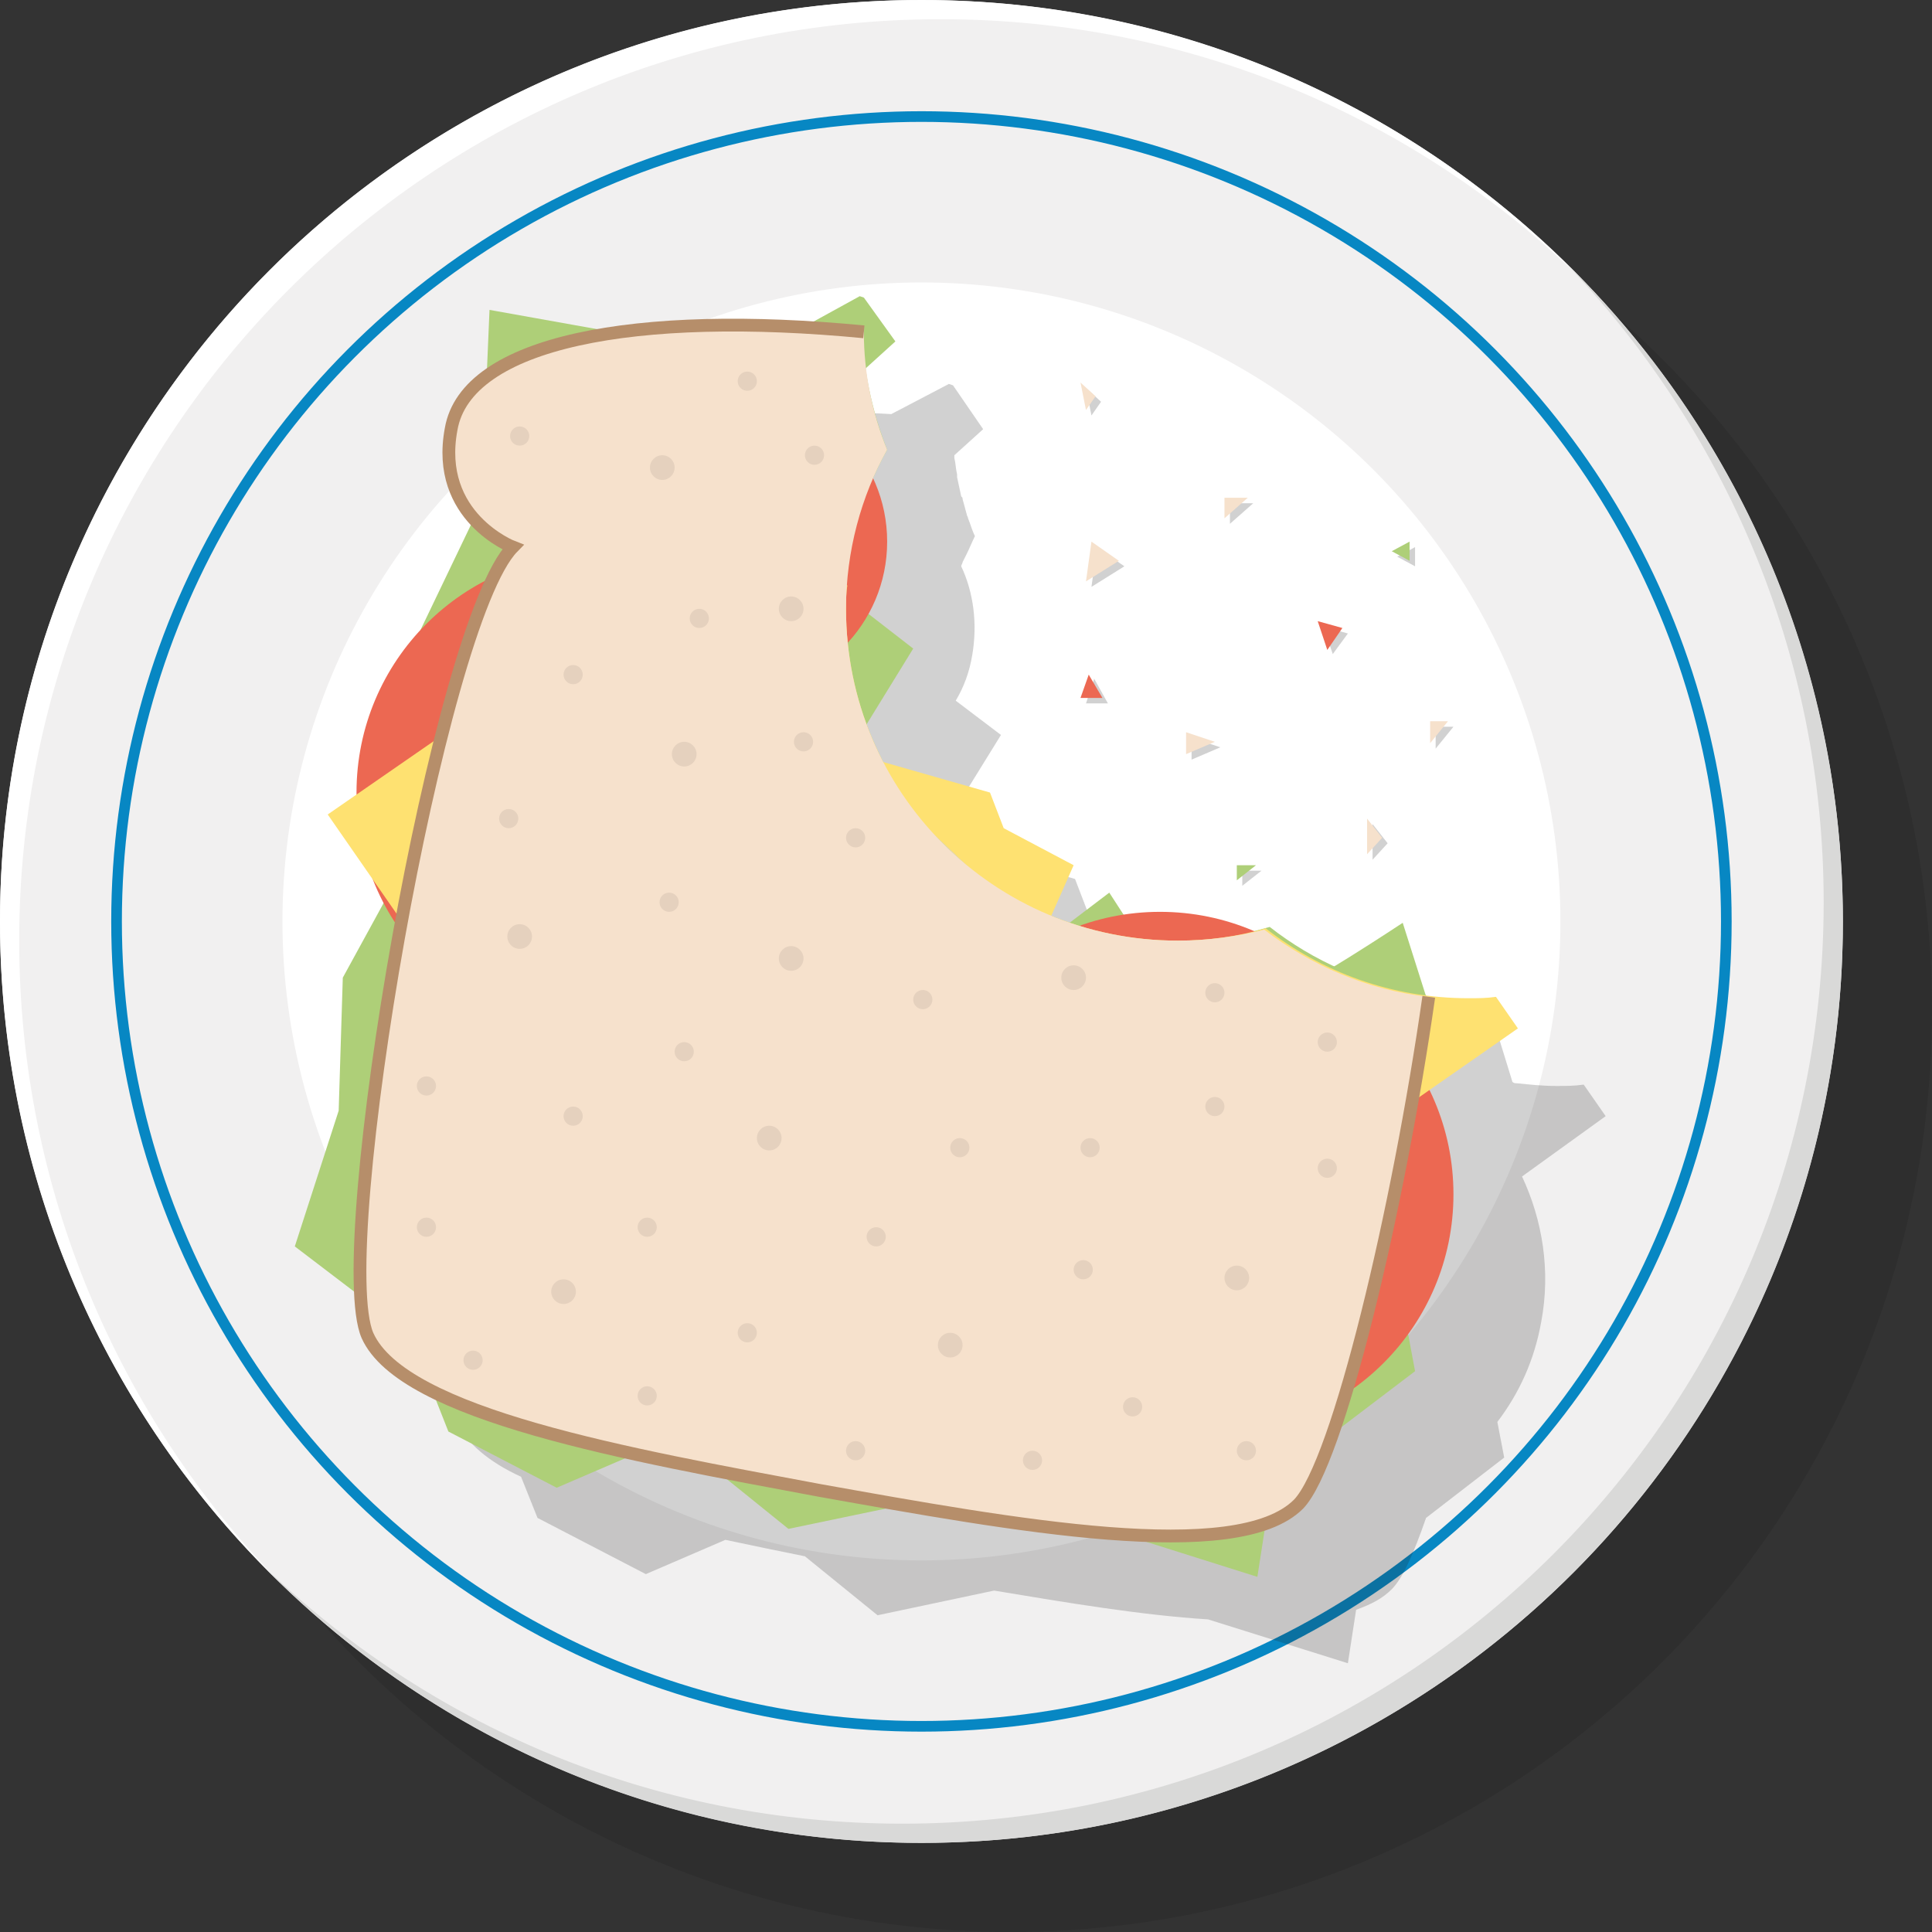 <?xml version="1.0" encoding="UTF-8" standalone="no"?>
<!-- Generator: Adobe Illustrator 17.1.0, SVG Export Plug-In . SVG Version: 6.00 Build 0)  -->
<!DOCTYPE svg  PUBLIC '-//W3C//DTD SVG 1.1//EN'  'http://www.w3.org/Graphics/SVG/1.1/DTD/svg11.dtd'>
<svg id="Layer_1" xmlns="http://www.w3.org/2000/svg" xml:space="preserve" viewBox="0 0 140.9 140.9" version="1.1" y="0px" x="0px" xmlns:xlink="http://www.w3.org/1999/xlink" enable-background="new 0 0 140.9 140.9">
	<rect x="0" y="0" width="140.9" height="140.9" fill="#333333" stroke="none"/>
	<circle opacity=".2" cy="73.7" cx="73.7" r="67.2" fill="#1D1D1B"/>
	<circle cy="67.2" cx="67.2" r="67.2" fill="#F1F0F0"/>
	<circle r="58.7" cy="67.2" stroke="#0787C3" cx="67.2" stroke-miterlimit="10" stroke-width=".777" fill="none"/>
	<circle cy="67.2" cx="67.2" r="46.6" fill="#fff"/>
	<path d="m1.4 68.6c0-37.1 30.1-67.2 67.2-67.2 18.2 0 34.7 7.2 46.8 19-12.2-12.6-29.3-20.4-48.2-20.4-37.1 0-67.2 30.1-67.2 67.2 0 18.9 7.8 36 20.4 48.2-11.7-12-19-28.6-19-46.8z" fill="#fff"/>
	<path d="m114 19c11.7 12.1 19 28.6 19 46.8 0 37.1-30.1 67.2-67.2 67.2-18.2 0-34.7-7.2-46.8-19 12.2 12.6 29.3 20.4 48.2 20.4 37.1 0 67.2-30.1 67.2-67.2 0-18.9-7.8-36-20.4-48.2z" fill="#D9D9D8"/>
	<path opacity=".2" d="m117.1 81.4l-1.6-2.3c-0.7 0.1-1.3 0.1-2 0.1-1 0-1.9-0.1-2.9-0.2-0.1 0-0.2 0-0.3-0.1l-1.6-5.2s-2.8 1.8-5.2 3.3c-0.1 0-0.1 0-0.2-0.1-0.3-0.2-0.7-0.3-1-0.5-0.1-0.1-0.2-0.1-0.3-0.2-0.2-0.1-0.4-0.2-0.6-0.4-0.2-0.1-0.4-0.3-0.7-0.4-0.1 0-0.1-0.1-0.2-0.1-0.2-0.1-0.3-0.2-0.5-0.3-0.5-0.3-0.9-0.6-1.4-1-0.3 0.1-0.6 0.1-0.9 0.2-1.2-0.5-2.4-0.9-3.7-1.1-1.9-0.3-3.8-0.4-5.7-0.1l-1.1-1.6-2.9 2.2c-0.5-0.2-0.9-0.3-1.4-0.5l1.6-3.7-5.1-2.7-1-2.6-7.5-2.1c0-0.1-0.1-0.1-0.1-0.2-0.1-0.1-0.1-0.2-0.2-0.3-0.1-0.3-0.3-0.6-0.4-0.9 0-0.1-0.1-0.2-0.1-0.3-0.2-0.4-0.3-0.8-0.5-1.2l3.4-5.5-3.3-2.5c0.6-1 1-2.1 1.2-3.3 0.4-2.3 0.1-4.6-0.8-6.5 0-0.1 0.1-0.2 0.1-0.3l0.3-0.6c0.2-0.4 0.4-0.9 0.6-1.3-0.2-0.4-0.3-0.8-0.5-1.3 0-0.1-0.1-0.2-0.1-0.3-0.1-0.4-0.2-0.7-0.3-1.1 0-0.1 0-0.1-0.1-0.2-0.1-0.5-0.2-0.9-0.3-1.4v-0.2c-0.1-0.4-0.1-0.8-0.2-1.2v-0.2l2.1-1.9-2.2-3.2-0.3-0.1-4.2 2.2c-5.1-0.3-9.7-0.2-13.6 0.4l-9.3-1.7-0.2 4.8c-1.5 1.1-2.4 2.4-2.7 3.9-0.6 3.1 0.5 5.3 1.8 6.6l-4 8.2c-2.1 2.3-3.7 5.3-4.3 8.7-0.2 1.1-0.3 2.2-0.3 3.2l-2.1 1.5 3.5 5c0.2 0.5 0.4 0.9 0.6 1.3l-3 5.5-0.3 9.7-3.2 9.9 4.9 3.7c0.1 1.2 0.2 2.2 0.5 2.8 0.7 1.5 2.3 2.9 4.7 4l1.2 3 7.9 4.1 5.8-2.5c1.9 0.4 3.8 0.8 5.8 1.2l5.3 4.3 8.5-1.8c5.4 0.9 10.8 1.8 15.6 2.1l10.2 3.2 0.6-3.9c1.1-0.4 1.9-0.8 2.6-1.5 0.8-0.8 1.6-2.6 2.5-5.2l5.7-4.4-0.5-2.6c1.6-2.1 2.7-4.5 3.2-7.3 0.7-3.7 0.1-7.4-1.4-10.6l6.1-4.4z" fill="#1D1D1B"/>
		<g fill="#AECF78">
			<path d="m85.9 68.6c-13.4 0-24.2-10.8-24.2-24.2 0-4.2 1.1-8.2 3-11.6-1.1-2.8-1.8-5.9-1.8-9.1 0-0.7 0-1.3 0.1-2l-0.3-0.1-8 4.4-19-3.4-0.6 14.1-4.7 9.8 0.4 14.2-5.8 10.6-0.3 9.7-3.2 9.9 8.4 6.4 2.8 7.1 7.9 4.1 8.6-3.7 8.3 6.7 13.9-2.9 20.3 6.4 1.1-7.1 10.4-7.9-2.8-15 6.1-9.8-2.7-2.8c-4.2-0.6-8-2.3-11.2-4.8-2.4 0.7-4.5 1-6.7 1z"/>
			<polygon points="57.7 40.4 66.6 47.3 59.4 59"/>
			<polygon points="72.2 71.7 80.9 65.1 85.5 72.2"/>
			<path d="m93.7 72.4c1.2-0.2 8.6-5.1 8.6-5.1l2 6.3-10.6-1.2z"/>
			<polyline points="63 21.7 65.3 24.9 49.2 39.5 54.5 28.6"/>
		</g>
		<circle cy="57.8" cx="43.4" r="17.4" fill="#EC6852"/>
		<circle cy="83.9" cx="84.6" r="17.4" fill="#EC6852"/>
		<circle cy="39.5" cx="53.8" r="10.9" fill="#EC6852"/>
		<circle cy="87.1" cx="88.6" r="17.4" fill="#EC6852"/>
		<g fill="#FEE171">
			<path d="m92.3 67.7c-2 0.6-4.2 0.9-6.4 0.9-13.4 0-24.2-10.8-24.2-24.2 0-0.6 0-1.2 0.1-1.7-2.2-1.5-4.3-3.3-6.1-5.3l-31.8 22 13.6 19.6c7.4-7.6 18.3-11.6 29.3-9.6 11.1 2 19.9 9.6 24.1 19.4l19.8-13.8-1.6-2.3c-0.7 0.1-1.3 0.1-2 0.1-5.6 0-10.7-1.9-14.8-5.1z"/>
			<polygon points="61.7 54.8 72.2 57.8 73.2 60.4 78.3 63.1 76 68.3"/>
		</g>
			<path d="m85.9 68.6c-13.4 0-24.2-10.8-24.2-24.2 0-4.2 1.1-8.2 3-11.6-1.1-2.7-1.7-5.6-1.7-8.6-16.6-1.6-29 0.7-30.1 7.1-1.2 6.4 4.5 8.6 4.5 8.6-5.4 5.5-13.3 51.3-10.6 57.5 2.6 5.8 19.1 8.7 33 11.3 14 2.5 30.4 5.5 34.9 1 2.9-3 7.3-21.6 9.5-37-4.5-0.5-8.6-2.3-12-4.9-2 0.5-4.1 0.8-6.3 0.8z" fill="#F6E1CC"/>
		<g fill="#E5D1BE">
			<circle cy="34.1" cx="48.3" r=".9"/>
			<circle cy="71.3" cx="78.3" r=".9"/>
			<circle cy="83" cx="56.1" r=".9"/>
			<circle cy="98.1" cx="69.3" r=".9"/>
			<circle cy="55" cx="49.9" r=".9"/>
			<circle cy="93.2" cx="90.2" r=".9"/>
			<circle cy="94.2" cx="41.1" r=".9"/>
			<circle cy="81.4" cx="41.8" r=".7"/>
			<circle cy="61.1" cx="62.4" r=".7"/>
			<circle cy="83.7" cx="70" r=".7"/>
			<circle cy="65.8" cx="48.8" r=".7"/>
			<circle cy="45.1" cx="51" r=".7"/>
			<circle cy="54.1" cx="58.6" r=".7"/>
			<circle cy="72.9" cx="67.3" r=".7"/>
			<circle cy="79.2" cx="31.1" r=".7"/>
			<circle cy="89.5" cx="47.2" r=".7"/>
			<circle cy="101.8" cx="47.2" r=".7"/>
			<circle cy="99.2" cx="34.5" r=".7"/>
			<circle cy="83.7" cx="79.5" r=".7"/>
			<circle cy="90.2" cx="63.9" r=".7"/>
			<circle cy="106.5" cx="75.3" r=".7"/>
			<circle cy="85.2" cx="96.8" r=".7"/>
			<circle cy="105.8" cx="90.9" r=".7"/>
			<circle cy="27.8" cx="54.5" r=".7"/>
			<circle cy="59.7" cx="37.1" r=".7"/>
			<circle cy="76.7" cx="49.9" r=".7"/>
			<circle cy="72.4" cx="88.6" r=".7"/>
			<circle cy="97.2" cx="54.5" r=".7"/>
			<circle cy="102.6" cx="82.6" r=".7"/>
			<circle cy="80.7" cx="88.6" r=".7"/>
			<circle cy="33.2" cx="59.4" r=".7"/>
			<circle cy="49.2" cx="41.8" r=".7"/>
			<circle cy="31.8" cx="37.9" r=".7"/>
			<circle cy="89.5" cx="31.1" r=".7"/>
			<circle cy="92.6" cx="79" r=".7"/>
			<circle cy="76" cx="96.8" r=".7"/>
			<circle cy="105.8" cx="62.4" r=".7"/>
			<circle cy="68.3" cx="37.9" r=".9"/>
			<circle cy="44.4" cx="57.7" r=".9"/>
			<circle cy="69.9" cx="57.7" r=".9"/>
		</g>
			<path stroke="#B68E6A" stroke-width=".932" stroke-miterlimit="10" d="m63 24.2c-16.6-1.6-29 0.7-30.1 7.1-1.2 6.4 4.5 8.6 4.5 8.6-5.4 5.5-13.3 51.3-10.6 57.5 2.6 5.8 19.1 8.7 33 11.3 14 2.5 30.4 5.5 34.9 1 2.9-3 7.3-21.6 9.5-37" fill="none"/>
		<g fill="#1D1D1B">
			<polygon opacity=".2" points="80 39.9 79.6 42.8 82 41.3"/>
			<polygon opacity=".2" points="98.3 46.2 97.2 47.7 96.5 45.7"/>
			<polygon opacity=".2" points="86.9 53.8 86.9 55.4 89 54.5"/>
			<polygon opacity=".2" points="89.7 36.7 89.7 38.2 91.4 36.7"/>
			<polygon opacity=".2" points="79.2 28.3 79.6 30.3 80.3 29.3"/>
			<polygon opacity=".2" points="79.8 49.5 79.2 51.3 80.8 51.3"/>
			<polygon opacity=".2" points="100.1 60.1 100.1 62.7 101.2 61.5"/>
			<polygon opacity=".2" points="104.7 53 104.7 54.6 106 53"/>
			<polygon opacity=".2" points="103.2 39.9 103.2 41.3 101.9 40.6"/>
			<polygon opacity=".2" points="90.6 63.5 90.6 64.6 92 63.5"/>
		</g>
		<polygon points="79.6 39.5 79.2 42.4 81.6 40.9" fill="#F6E1CC"/>
		<polygon points="97.9 45.8 96.8 47.4 96.1 45.3" fill="#EC6852"/>
		<polygon points="86.5 53.4 86.5 55 88.6 54.1" fill="#F6E1CC"/>
		<polygon points="89.3 36.3 89.3 37.8 91 36.3" fill="#F6E1CC"/>
		<polygon points="78.8 27.9 79.2 29.9 79.9 28.9" fill="#F6E1CC"/>
		<polygon points="79.4 49.2 78.8 50.9 80.4 50.9" fill="#EC6852"/>
		<polygon points="99.7 59.7 99.7 62.3 100.8 61.1" fill="#F6E1CC"/>
		<polygon points="104.3 52.6 104.3 54.2 105.6 52.6" fill="#F6E1CC"/>
		<polygon points="102.8 39.5 102.8 40.9 101.5 40.2" fill="#AECF78"/>
		<polygon points="90.2 63.1 90.2 64.2 91.6 63.1" fill="#AECF78"/>
</svg>
